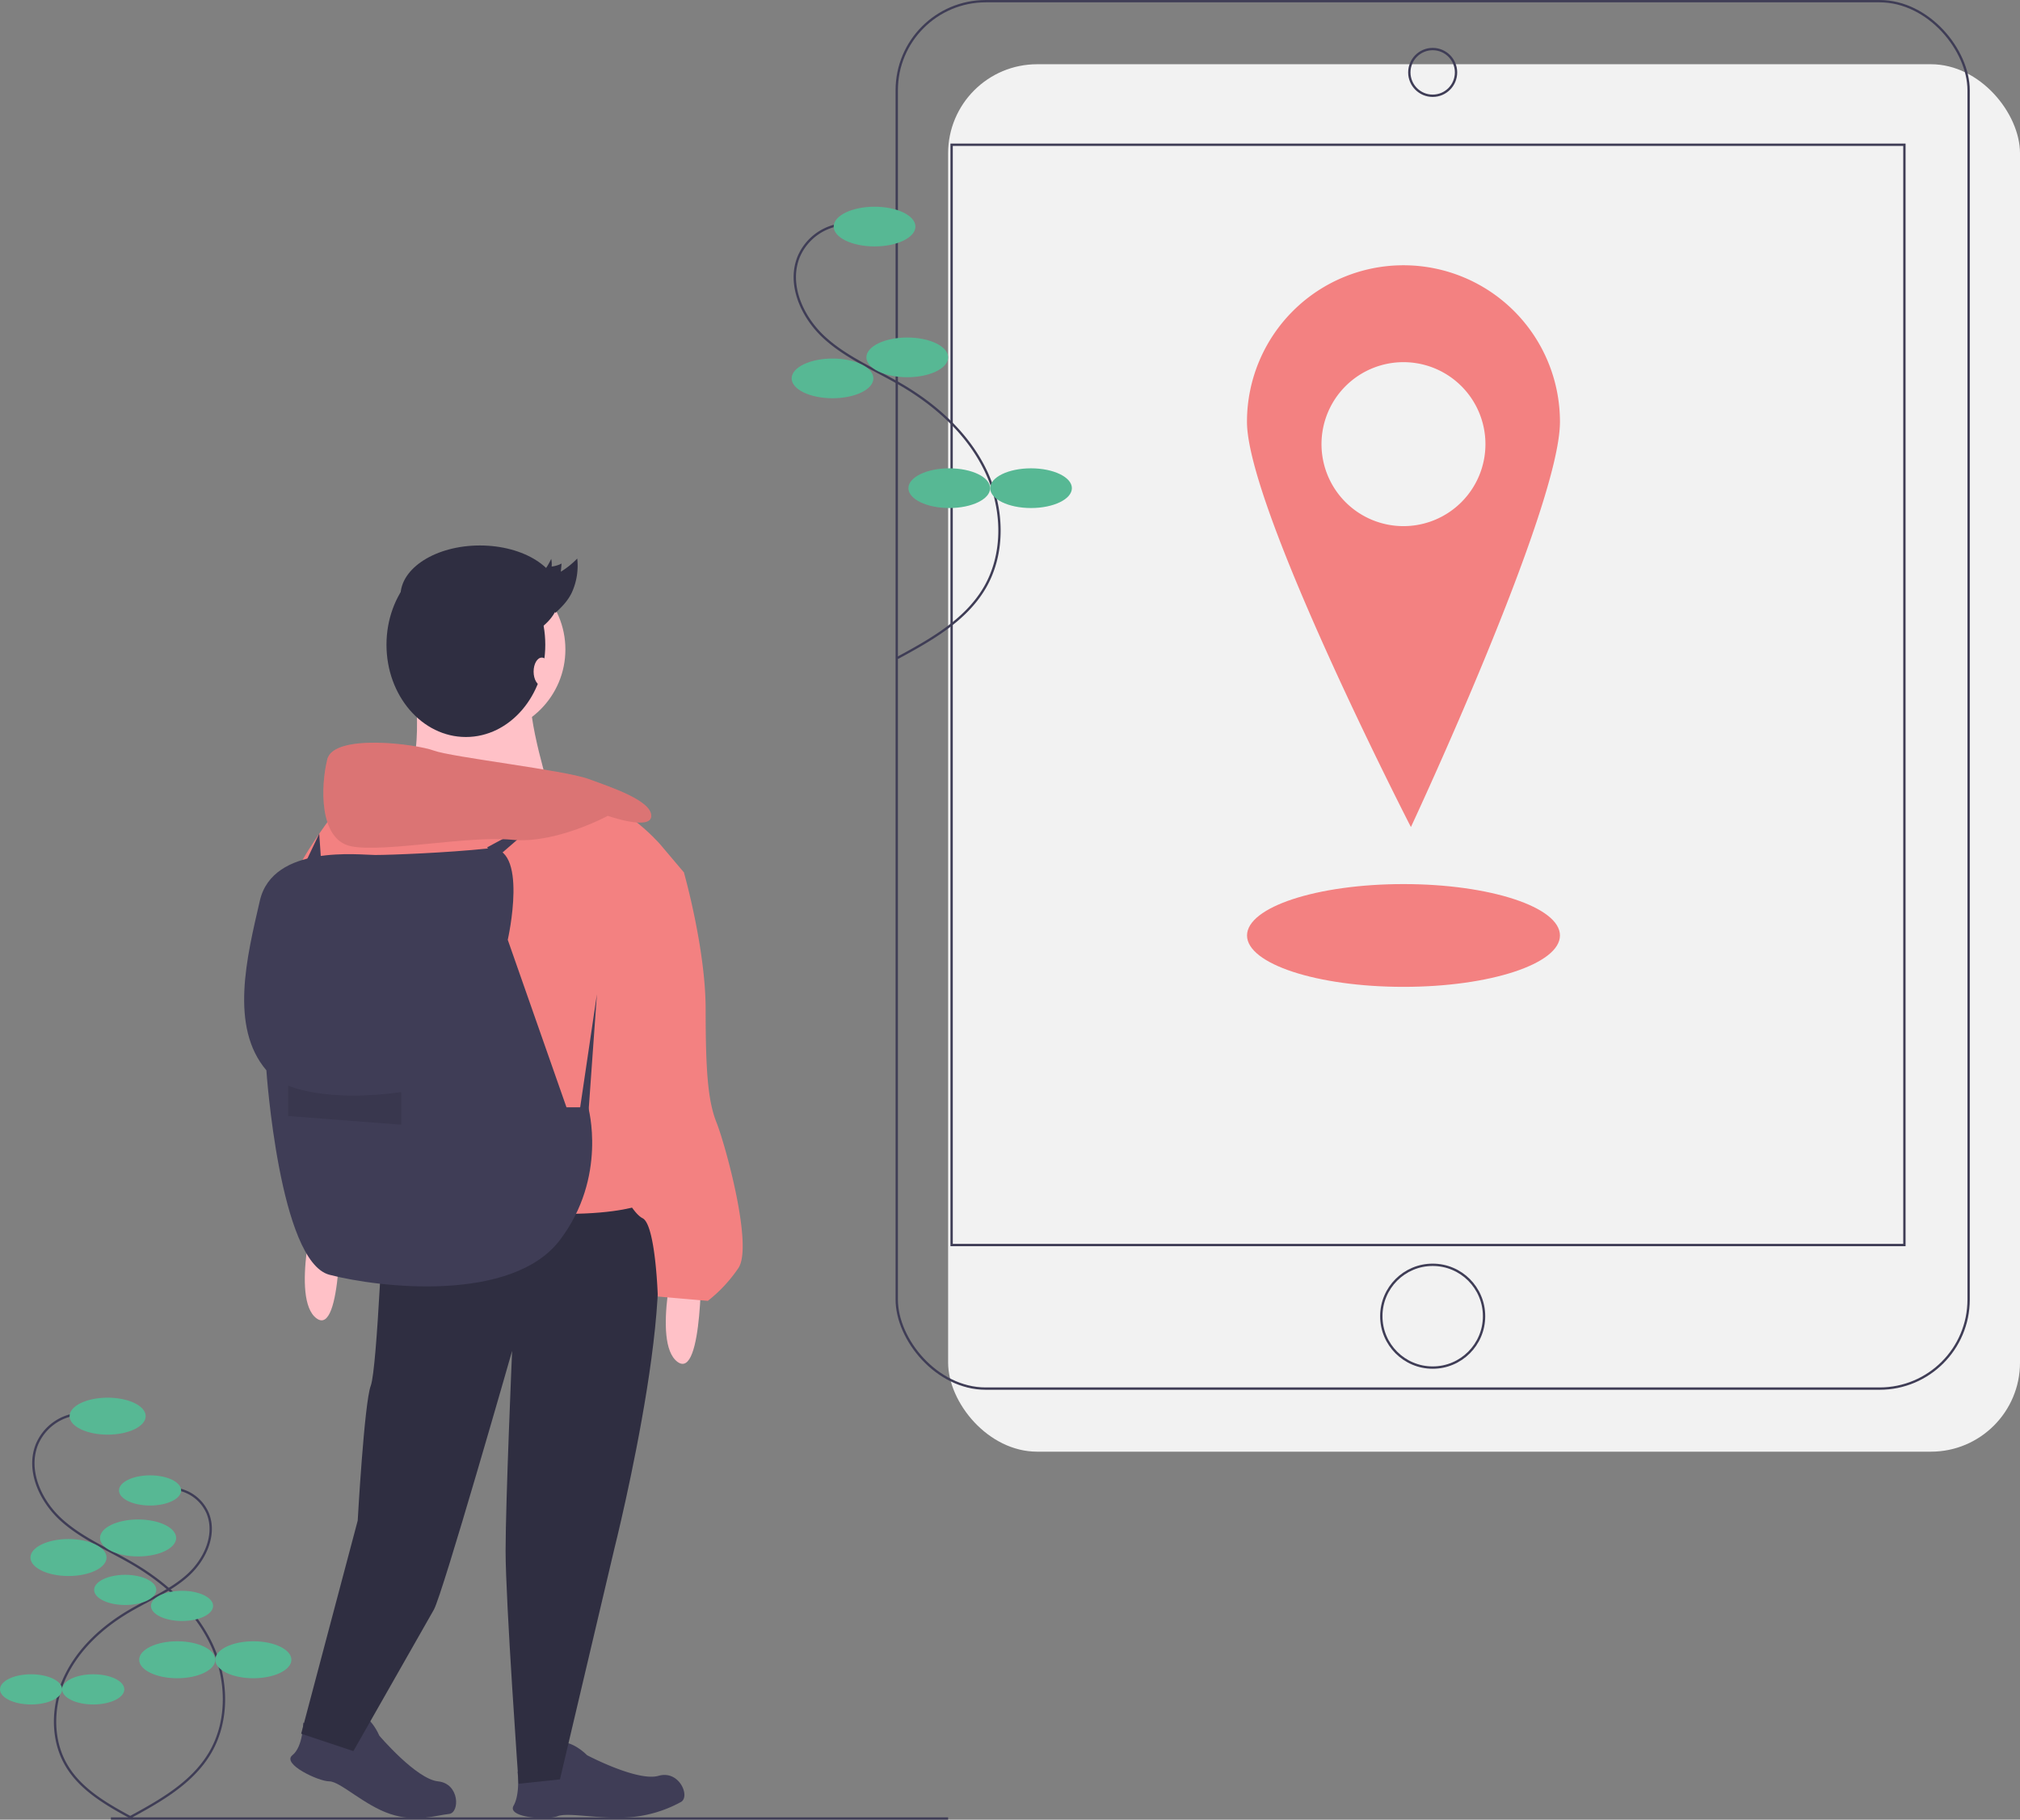 <svg xmlns="http://www.w3.org/2000/svg" id="ba9aa534-a335-424f-8f2e-8246f5cf478e" width="865" height="779.064" data-name="Layer 1" viewBox="0 0 865 779.064"><rect x="0" y="0" width="865" height="779.064" fill="#808080" stroke="none"/><title>traveling</title><rect width="459" height="594" x="406" y="27.5" fill="#f2f2f2" rx="38.142"/><rect width="459" height="594" x="384" y=".5" fill="none" stroke="#3f3d56" stroke-miterlimit="10" rx="38.142"/><rect width="408" height="471.059" x="407.5" y="61.971" fill="none" stroke="#3f3d56" stroke-miterlimit="10"/><circle cx="613.5" cy="31" r="10" fill="none" stroke="#3f3d56" stroke-miterlimit="10"/><circle cx="613.5" cy="563.5" r="22" fill="none" stroke="#3f3d56" stroke-miterlimit="10"/><path fill="#f38181" d="M768.49,174.035a67.01,67.01,0,0,0-67.01,67.01c0,37.008,70.201,173.507,70.201,173.507S835.5,278.053,835.5,241.045A67.01,67.01,0,0,0,768.49,174.035Zm0,111.683a35.1,35.1,0,1,1,35.1-35.1A35.1,35.1,0,0,1,768.49,285.718Z" transform="translate(-167.5 -60.468)"/><ellipse cx="601" cy="400.5" fill="#f38181" rx="67" ry="22"/><path fill="none" stroke="#3f3d56" stroke-miterlimit="10" d="M529.381,156.425a22.982,22.982,0,0,0-19.81,13.851c-4.954,11.974,1.425,26.039,10.999,34.77s21.874,13.722,33.048,20.282c15.01,8.811,28.497,21.043,36.007,36.744s8.309,35.15-.519,50.15c-8.194,13.922-23.093,22.255-37.302,29.94" transform="translate(-167.5 -60.468)"/><ellipse cx="374.5" cy="97" fill="#57b894" rx="17.5" ry="8.5"/><ellipse cx="388.5" cy="153" fill="#57b894" rx="17.5" ry="8.5"/><ellipse cx="356.5" cy="162" fill="#57b894" rx="17.5" ry="8.5"/><ellipse cx="406.5" cy="209" fill="#57b894" rx="17.5" ry="8.5"/><ellipse cx="441.5" cy="209" fill="#57b894" rx="17.5" ry="8.5"/><line x1="47.491" x2="406" y1="778.564" y2="778.564" fill="none" stroke="#3f3d56" stroke-miterlimit="10"/><path fill="none" stroke="#3f3d56" stroke-miterlimit="10" d="M201.843,665.791a21.401,21.401,0,0,0-18.447,12.898c-4.613,11.15,1.326,24.247,10.242,32.378s20.369,12.778,30.774,18.887c13.977,8.205,26.536,19.595,33.529,34.216s7.737,32.732-.483,46.699c-7.63,12.964-21.504,20.724-34.736,27.88" transform="translate(-167.5 -60.468)"/><ellipse cx="46.094" cy="606.294" fill="#57b894" rx="16.296" ry="7.915"/><ellipse cx="59.131" cy="658.44" fill="#57b894" rx="16.296" ry="7.915"/><ellipse cx="29.333" cy="666.821" fill="#57b894" rx="16.296" ry="7.915"/><ellipse cx="75.892" cy="710.587" fill="#57b894" rx="16.296" ry="7.915"/><ellipse cx="108.484" cy="710.587" fill="#57b894" rx="16.296" ry="7.915"/><path fill="none" stroke="#3f3d56" stroke-miterlimit="10" d="M241.357,697.77a17.477,17.477,0,0,1,15.065,10.533c3.767,9.106-1.083,19.802-8.364,26.442s-16.634,10.435-25.132,15.424c-11.414,6.701-21.671,16.003-27.382,27.943s-6.319,26.731.395,38.138c6.231,10.588,17.561,16.924,28.367,22.768" transform="translate(-167.5 -60.468)"/><ellipse cx="64.26" cy="638.095" fill="#57b894" rx="13.308" ry="6.464"/><ellipse cx="53.613" cy="680.681" fill="#57b894" rx="13.308" ry="6.464"/><ellipse cx="77.949" cy="687.526" fill="#57b894" rx="13.308" ry="6.464"/><ellipse cx="39.925" cy="723.268" fill="#57b894" rx="13.308" ry="6.464"/><ellipse cx="13.308" cy="723.268" fill="#57b894" rx="13.308" ry="6.464"/><path fill="#3f3d56" d="M297.346,797.972s9.312,4.656,15.83,5.587,10.185-5.662,8.817-7.953,4.22-.428,7.944,7.953c0,0,15.83,18.624,25.142,19.555s9.385,13.538,4.656,13.968c-5.122.466-13.968,3.725-25.142,0s-21.417-13.968-26.073-13.968-20.486-7.45-15.83-11.174S297.346,797.972,297.346,797.972Z" transform="translate(-167.5 -60.468)"/><path fill="#3f3d56" d="M389.124,819.011a51.713,51.713,0,0,0,14.208-.872c6.398-1.555,7.355-9.038,5.235-10.657s3.759-1.964,10.329,4.436c0,0,21.612,11.417,30.605,8.826s13.739,9.087,9.508,11.242a53.949,53.949,0,0,1-23.325,6.581c-11.759.689-25.093-2.269-29.416-.541s-21.788.687-18.847-4.5S389.124,819.011,389.124,819.011Z" transform="translate(-167.5 -60.468)"/><circle cx="205.794" cy="278.048" r="36.317" fill="#ffc1c7"/><path fill="#ffc1c7" d="M344.892,352.95s5.587,39.11-7.45,44.697,66.115,3.725,66.115,3.725-11.174-35.385-8.381-44.697S344.892,352.95,344.892,352.95Z" transform="translate(-167.5 -60.468)"/><path fill="#2f2e41" d="M331.856,575.505s-2.794,70.771-5.587,78.22-5.587,57.734-5.587,57.734l-24.211,91.257,22.349,7.45S349.548,756.156,353.273,749.638s33.523-110.812,33.523-110.812-2.794,64.252-2.794,85.67,5.587,99.638,5.587,99.638l17.693-1.862,23.28-98.706s33.523-133.161,11.174-148.06S331.856,575.505,331.856,575.505Z" transform="translate(-167.5 -60.468)"/><path fill="#ffc1c7" d="M467.81,597.853s.931,54.009-10.243,45.628,0-50.284,0-50.284Z" transform="translate(-167.5 -60.468)"/><path fill="#ffc1c7" d="M313.232,579.229s.931,54.009-10.243,45.628,0-50.284,0-50.284Z" transform="translate(-167.5 -60.468)"/><path fill="#f38181" d="M450.117,421.858s-18.624-21.417-34.454-18.624-102.431,1.862-102.431,1.862-28.867,36.317-21.417,43.766,31.661,139.679,31.661,139.679,64.252-8.381,86.601-8.381,31.661-3.725,31.661-3.725-29.798-59.596-15.83-86.601S460.36,433.963,460.36,433.963Z" transform="translate(-167.5 -60.468)"/><path fill="#f38181" d="M444.53,428.376l15.83,5.587S469.672,466.555,469.672,492.628s.931,39.11,4.656,48.422,15.83,53.078,9.312,62.39a62.096,62.096,0,0,1-13.037,13.968l-21.417-1.862s-.931-30.729-6.518-33.523-13.037-20.486-13.037-20.486-17.693-56.803-6.518-75.427S444.53,428.376,444.53,428.376Z" transform="translate(-167.5 -60.468)"/><path fill="#3f3d56" d="M384.933,462.83s9.312-40.972-8.381-39.11-41.904,2.794-48.422,2.794-43.766-4.656-49.353,19.555-13.037,54.009,2.794,72.633c0,0,5.587,81.945,27.005,87.532s78.22,12.106,98.706-14.899,12.106-56.803,12.106-56.803H410.076Z" transform="translate(-167.5 -60.468)"/><polygon fill="#3f3d56" points="248.163 475.927 255.612 425.642 251.888 477.789 248.163 475.927"/><path d="M290.883,525.22s15.83,7.45,48.422,2.794v13.968l-48.422-3.725Z" opacity=".1" transform="translate(-167.5 -60.468)"/><polygon fill="#3f3d56" points="208.587 362.787 232.798 349.75 212.312 367.443 208.587 362.787"/><path fill="#f38181" d="M427.768,409.752s18.624,6.518,18.624,0-16.761-12.105-27.005-15.83-58.665-9.312-66.115-12.106-42.835-7.45-45.628,3.725-3.725,34.454,10.243,37.248,50.284-4.656,68.908-2.794S427.768,409.752,427.768,409.752Z" transform="translate(-167.5 -60.468)"/><path d="M427.768,409.752s18.624,6.518,18.624,0-16.761-12.105-27.005-15.83-58.665-9.312-66.115-12.106-42.835-7.45-45.628,3.725-3.725,34.454,10.243,37.248,50.284-4.656,68.908-2.794S427.768,409.752,427.768,409.752Z" opacity=".1" transform="translate(-167.5 -60.468)"/><polygon fill="#3f3d56" points="130.367 370.236 136.696 356.942 137.817 373.03 130.367 370.236"/><ellipse cx="199.5" cy="276.032" fill="#2f2e41" rx="34" ry="39.5"/><ellipse cx="205.5" cy="255.032" fill="#2f2e41" rx="34" ry="21.5"/><ellipse cx="232" cy="287.532" fill="#ffc1c7" rx="3.5" ry="6"/><path fill="#2f2e41" d="M394.618,310.086c3.577-1.958,6.632-5.497,8.92-10.332a10.901,10.901,0,0,1,.179,3.27,12.384,12.384,0,0,0,4.258-1.284l-.319,3.486a35.955,35.955,0,0,0,7.029-5.628,27.674,27.674,0,0,1-2.462,14.858c-1.855,3.663-4.376,6.046-6.871,8.393" transform="translate(-167.5 -60.468)"/></svg>